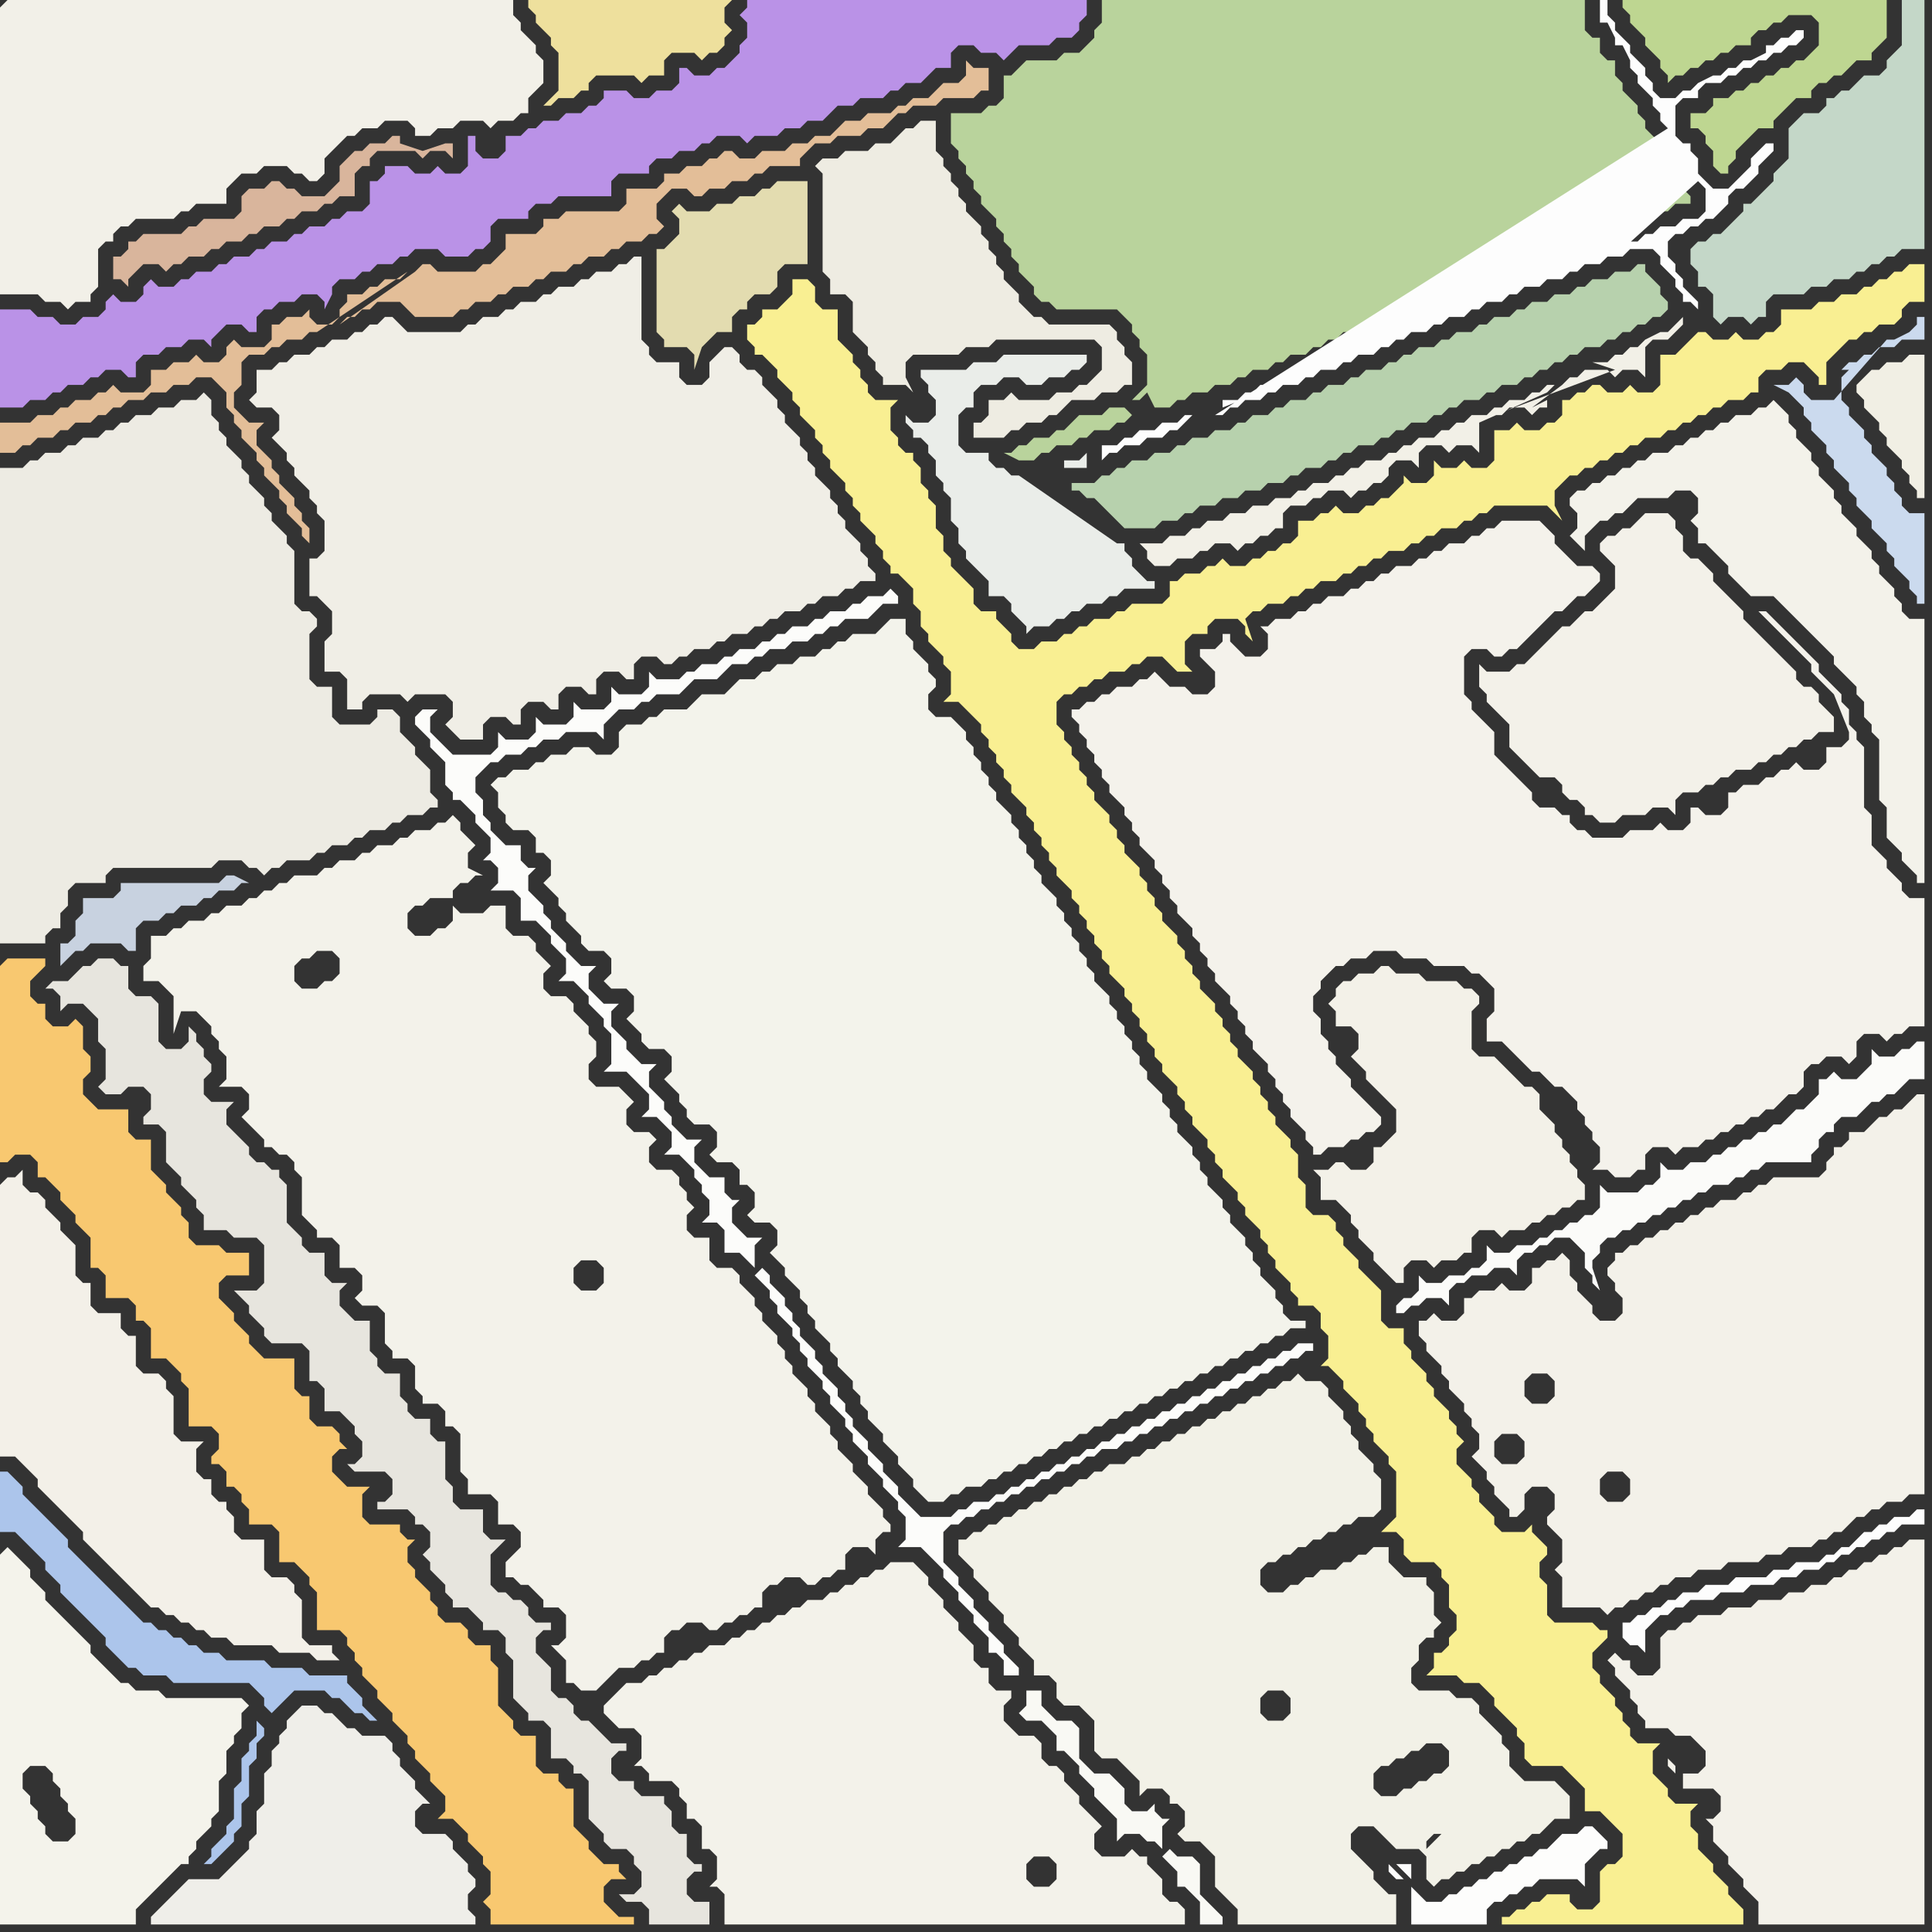 <svg width="256" height="256" xmlns="http://www.w3.org/2000/svg"><rect width="100%" height="100%" fill="#333333" stroke="none"/><script> 
var tempColor;
function hoverPath(evt){
obj = evt.target;
tempColor = obj.getAttribute("fill");
obj.setAttribute("fill","red");
//alert(tempColor);
//obj.setAttribute("stroke","red");}
function recoverPath(evt){
obj = evt.target;
obj.setAttribute("fill", tempColor);
//obj.setAttribute("stroke", tempColor);
}</script><path onmouseover="hoverPath(evt)" onmouseout="recoverPath(evt)" fill="rgb(248,200,112)" d="M  0,128l 0,26 1,0 1,-1 2,0 1,1 0,2 1,0 1,1 1,1 0,1 1,1 1,1 0,1 2,2 0,4 1,0 1,1 0,3 3,0 1,1 0,2 1,0 1,1 0,4 2,0 1,1 1,1 0,1 1,1 0,5 3,0 1,1 0,2 -1,1 0,1 1,0 1,1 0,2 1,0 1,1 0,1 1,1 0,2 3,0 1,1 0,4 2,0 1,1 1,1 0,1 1,1 0,5 3,0 1,1 0,1 1,1 0,1 1,1 0,1 1,1 1,1 0,1 1,1 1,1 0,1 1,1 1,1 0,1 1,1 0,1 1,1 1,1 0,1 1,1 1,1 0,2 -1,1 2,0 1,1 1,1 0,1 1,1 1,1 0,1 1,1 0,3 -1,1 1,1 0,2 19,0 0,-1 -2,0 -1,-1 -1,-1 0,-2 1,-1 2,0 -1,-1 0,-1 -2,0 -1,-1 -1,-1 0,-1 -1,-1 -1,-1 0,-5 -1,0 -1,-1 0,-1 -2,0 -1,-1 0,-4 -2,0 -1,-1 0,-1 -1,-1 -1,-1 0,-5 -1,-1 0,-2 -2,0 -1,-1 0,-1 -1,-1 -2,0 -1,-1 0,-1 -1,-1 0,-1 -1,-1 -1,-1 0,-1 -1,-1 0,-2 1,-1 -1,0 -1,-1 0,-1 -4,0 -1,-1 0,-3 1,-1 -3,0 -1,-1 -1,-1 0,-2 1,-1 1,0 -1,-1 0,-1 -1,-1 -2,0 -1,-1 0,-3 -1,0 -1,-1 0,-4 -4,0 -1,-1 -1,-1 0,-1 -1,-1 -1,-1 0,-1 -1,-1 -1,-1 0,-2 1,-1 3,0 0,-3 -3,0 -1,-1 -3,0 -1,-1 0,-2 -1,-1 0,-1 -1,-1 -1,-1 0,-1 -1,-1 -1,-1 0,-4 -2,0 -1,-1 0,-3 -4,0 -1,-1 -1,-1 0,-2 1,-1 0,-2 -1,-1 0,-3 -1,-1 -1,1 -2,0 -1,-1 0,-2 -1,0 -1,-1 0,-2 1,-1 1,-1 0,-1 -5,0 -1,1Z"/>
<path onmouseover="hoverPath(evt)" onmouseout="recoverPath(evt)" fill="rgb(242,240,232)" d="M  0,1l 0,38 5,0 1,1 2,0 1,1 1,-1 2,0 0,-1 1,-1 0,-5 1,-1 1,0 0,-1 1,-1 1,0 1,-1 5,0 1,-1 1,0 1,-1 4,0 0,-2 1,-1 1,-1 2,0 1,-1 3,0 1,1 1,0 1,1 1,0 1,-1 0,-2 1,-1 1,-1 1,-1 1,0 1,-1 2,0 1,-1 3,0 1,1 0,1 2,0 1,-1 2,0 1,-1 3,0 1,1 1,-1 2,0 1,-1 1,0 0,-2 1,-1 1,-1 0,-3 -1,-1 0,-1 -1,-1 -1,-1 0,-1 -1,-1 0,-2 -67,0 -1,1Z"/>
<path onmouseover="hoverPath(evt)" onmouseout="recoverPath(evt)" fill="rgb(227,220,176)" d="M  88,33l -1,0 0,11 1,1 0,1 3,0 1,1 0,2 1,-3 0,0 1,-1 1,-1 2,0 0,-2 1,-1 1,0 0,-1 1,-1 2,0 1,-1 0,-2 1,-1 3,0 0,-11 -4,0 -1,1 -1,0 -1,1 -2,0 -1,1 -2,0 -1,1 -3,0 -1,-1 -1,1 1,1 0,2 -1,1 -1,1Z"/>
<path onmouseover="hoverPath(evt)" onmouseout="recoverPath(evt)" fill="rgb(183,209,173)" d="M  144,64l -2,0 0,1 1,0 1,1 1,0 1,1 1,1 1,1 1,1 4,0 1,-1 2,0 1,-1 1,0 1,-1 2,0 1,-1 2,0 1,-1 2,0 1,-1 2,0 1,-1 1,0 1,-1 2,0 1,-1 1,0 1,-1 1,0 1,-1 2,0 1,-1 1,0 1,-1 1,0 1,-1 2,0 1,-1 1,0 1,-1 1,0 1,-1 2,0 1,-1 1,0 1,-1 2,0 1,-1 1,0 1,-1 1,0 1,-1 1,0 1,-1 1,0 1,-1 2,0 1,-1 1,0 1,-1 1,0 1,-1 1,0 1,-1 1,0 1,-1 0,-1 -1,-1 0,-1 -1,-1 -1,-1 0,-1 -1,0 -1,1 -2,0 -1,1 -2,0 -1,1 -1,0 -1,1 -2,0 -1,1 -2,0 -1,1 -1,0 -1,1 -2,0 -1,1 -1,0 -1,1 -2,0 -1,1 -1,0 -1,1 -2,0 -1,1 -1,0 -1,1 -1,0 -1,1 -2,0 -1,1 -1,0 -1,1 -2,0 -1,1 -1,0 -1,1 -2,0 -1,1 -1,0 -1,1 -2,0 -1,1 -1,0 -1,1 -2,0 -1,1 -2,0 -1,1 -1,0 -1,1 -2,0 -1,1 -2,0 -1,1 -1,0 -1,1 -1,0 -1,1Z"/>
<path onmouseover="hoverPath(evt)" onmouseout="recoverPath(evt)" fill="rgb(243,242,234)" d="M  210,65l -1,0 -1,1 0,1 1,1 0,2 -1,1 1,1 1,1 0,-2 1,-1 1,-1 1,0 1,-1 1,0 1,-1 1,-1 4,0 1,-1 2,0 1,1 0,2 -1,1 1,1 0,2 1,0 1,1 1,1 1,1 0,1 1,1 1,1 1,1 3,0 1,1 1,1 1,1 1,1 1,1 1,1 1,1 1,1 0,1 1,1 1,1 1,1 0,1 1,1 0,2 1,1 0,1 1,1 0,8 1,1 0,4 1,1 1,1 0,1 1,1 1,1 0,1 1,0 0,-35 -2,0 -1,-1 0,-1 -1,-1 0,-1 -1,-1 -1,-1 0,-1 -1,-1 0,-1 -1,-1 -1,-1 0,-1 -1,-1 -1,-1 0,-1 -1,-1 0,-1 -1,-1 -1,-1 0,-1 -1,-1 0,-1 -1,-1 -1,-1 0,-1 -1,-1 0,-1 -1,-1 -1,-1 -1,1 -1,0 -1,1 -2,0 -1,1 -1,0 -1,1 -1,0 -1,1 -1,0 -1,1 -1,0 -1,1 -2,0 -1,1 -1,0 -1,1 -1,0 -1,1 -1,0 -1,1 -1,0 -1,1Z"/>
<path onmouseover="hoverPath(evt)" onmouseout="recoverPath(evt)" fill="rgb(190,214,145)" d="M  216,0l -1,0 0,1 1,1 0,1 1,1 1,1 0,1 2,2 0,1 1,1 0,1 1,-1 1,0 1,-1 1,0 1,-1 1,0 1,-1 1,0 1,-1 2,0 0,-1 1,-1 1,0 1,-1 1,0 1,-1 3,0 1,1 0,3 -1,1 -1,1 -1,0 -1,1 -1,0 -1,1 -1,0 -1,1 -1,0 -1,1 -1,0 -1,1 -2,0 0,1 -1,1 -2,0 0,2 1,0 1,1 0,1 1,1 0,2 1,1 1,0 0,-1 1,-1 0,-1 1,-1 1,-1 1,-1 2,0 0,-1 1,-1 1,-1 1,-1 2,0 0,-1 1,-1 1,0 1,-1 1,0 1,-1 1,-1 2,0 0,-1 1,-1 1,-1 0,-5Z"/>
<path onmouseover="hoverPath(evt)" onmouseout="recoverPath(evt)" fill="rgb(243,241,233)" d="M  222,216l -1,0 -1,1 0,4 -1,1 -2,0 -1,-1 0,-1 -1,0 -1,-1 -1,1 0,0 1,1 0,1 1,1 1,1 0,1 1,1 0,1 1,1 0,1 3,0 1,1 2,0 1,1 1,1 0,2 -1,1 -2,0 0,2 4,0 1,1 0,2 -1,1 -1,0 1,1 0,2 1,1 1,1 0,1 1,1 1,1 0,1 1,1 1,1 0,3 22,0 0,-51 -2,0 -1,1 -1,0 -1,1 -1,0 -1,1 -1,0 -1,1 -1,0 -1,1 -1,0 -1,1 -2,0 -1,1 -2,0 -1,1 -3,0 -1,1 -3,0 -1,1 -3,0 -1,1 -1,0 -1,1 0,18 -1,-1 0,1 1,1Z"/>
<path onmouseover="hoverPath(evt)" onmouseout="recoverPath(evt)" fill="rgb(196,215,200)" d="M  225,32l 0,0 -1,1 0,2 1,1 0,2 1,0 1,1 0,3 1,1 1,-1 2,0 1,1 1,-1 1,0 0,-2 1,-1 4,0 1,-1 2,0 1,-1 2,0 1,-1 1,0 1,-1 1,0 1,-1 1,0 1,-1 3,0 0,-33 -3,0 0,6 -1,1 -1,1 0,1 -1,1 -2,0 -1,1 -1,1 -1,0 -1,1 -1,0 0,1 -1,1 -2,0 -1,1 -1,1 0,4 -1,1 -1,1 0,1 -1,1 -1,1 -1,1 -1,0 0,1 -1,1 -1,1 -1,1 -1,0 -1,1Z"/>
<path onmouseover="hoverPath(evt)" onmouseout="recoverPath(evt)" fill="rgb(243,243,235)" d="M  66,106l 0,1 1,1 0,1 1,1 2,0 1,1 0,2 1,0 1,1 0,2 -1,1 1,1 0,0 1,1 0,1 1,1 0,1 1,1 1,1 0,1 1,1 2,0 1,1 0,2 -1,1 1,1 2,0 1,1 0,2 -1,1 1,1 0,0 1,1 0,1 1,1 2,0 1,1 0,2 -1,1 1,1 0,0 1,1 0,1 1,1 0,1 1,1 2,0 1,1 0,2 -1,1 1,1 2,0 1,1 0,2 1,0 1,1 0,2 -1,1 1,1 2,0 1,1 0,2 -1,1 1,1 0,0 1,1 0,1 1,1 1,1 0,1 1,1 0,1 1,1 0,1 1,1 1,1 0,1 1,1 0,1 1,1 1,1 0,1 1,1 0,1 1,1 0,1 1,1 1,1 0,1 1,1 1,1 0,1 1,1 1,1 0,1 1,1 1,1 2,0 1,-1 1,0 1,-1 2,0 1,-1 1,0 1,-1 1,0 1,-1 1,0 1,-1 1,0 1,-1 1,0 1,-1 1,0 1,-1 1,0 1,-1 1,0 1,-1 1,0 1,-1 1,0 1,-1 1,0 1,-1 1,0 1,-1 1,0 1,-1 1,0 1,-1 1,0 1,-1 1,0 1,-1 1,0 1,-1 1,0 1,-1 1,0 1,-1 1,0 1,-1 2,0 0,-1 -2,0 -1,-1 0,-1 -1,-1 0,-1 -1,-1 -1,-1 0,-1 -1,-1 0,-1 -1,-1 0,-1 -1,-1 -1,-1 0,-1 -1,-1 0,-1 -1,-1 -1,-1 0,-1 -1,-1 0,-1 -1,-1 0,-1 -1,-1 -1,-1 0,-1 -1,-1 0,-1 -1,-1 0,-1 -1,-1 -1,-1 0,-1 -1,-1 0,-1 -1,-1 0,-1 -1,-1 0,-1 -1,-1 0,-1 -1,-1 0,-1 -1,-1 -1,-1 0,-1 -1,-1 0,-1 -1,-1 0,-1 -1,-1 0,-1 -1,-1 0,-1 -1,-1 0,-1 -1,-1 -1,-1 0,-1 -1,-1 0,-1 -1,-1 0,-1 -1,-1 0,-1 -1,-1 0,-1 -1,-1 -1,-1 0,-1 -1,-1 0,-1 -1,-1 0,-1 -1,-1 0,-1 -1,-1 0,-1 -1,-1 -1,-1 -2,0 -1,-1 0,-2 1,-1 0,-1 -1,-1 0,-1 -1,-1 -1,-1 0,-1 -1,-1 0,-2 -2,0 -1,1 0,0 -1,1 -3,0 -1,1 -1,0 -1,1 -1,0 -1,1 -2,0 -1,1 -2,0 -1,1 -1,0 -1,1 -2,0 -1,1 -1,1 -3,0 -1,1 -1,1 -3,0 -1,1 -1,0 -1,1 -2,0 -1,1 0,2 -1,1 -2,0 -1,-1 -2,0 -1,1 -2,0 -1,1 -1,0 -1,1 -2,0 -1,1 -1,0 -1,1 1,1Z"/>
<path onmouseover="hoverPath(evt)" onmouseout="recoverPath(evt)" fill="rgb(243,242,234)" d="M  81,225l -1,1 0,1 1,1 1,1 2,0 1,1 0,3 -1,1 1,0 1,1 0,1 3,0 1,1 0,1 1,1 0,2 1,0 1,1 0,3 1,0 1,1 0,3 -1,1 1,0 1,1 0,4 61,0 0,-2 -1,-1 -1,0 -1,-1 0,-2 -1,-1 -1,-1 0,-1 -1,0 -1,-1 -1,1 -3,0 -1,-1 0,-2 1,-1 -1,-1 -1,-1 -1,-1 0,-1 -1,-1 -1,-1 0,-1 -1,-1 -1,0 -1,-1 0,-2 -1,-1 -2,0 -1,-1 -1,-1 0,-2 1,-1 0,-1 -2,0 -1,-1 0,-2 -1,0 -1,-1 0,-2 -1,-1 -1,-1 0,-1 -1,-1 -1,-1 0,-1 -1,-1 -1,-1 0,-1 -1,-1 -1,-1 -3,0 -1,1 -1,0 -1,1 -1,0 -1,1 -1,0 -1,1 -1,0 -1,1 -2,0 -1,1 -1,0 -1,1 -1,0 -1,1 -1,0 -1,1 -1,0 -1,1 -1,0 -1,1 -2,0 -1,1 -1,0 -1,1 -1,0 -1,1 -1,0 -1,1 -1,0 -1,1 -2,0 -1,1 -1,1 -2,1 0,0 2,-1 59,22 0,2 -1,1 -2,0 -1,-1 0,-2 1,-1 2,0 1,1 -59,-22Z"/>
<path onmouseover="hoverPath(evt)" onmouseout="recoverPath(evt)" fill="rgb(231,229,222)" d="M  11,133l 0,0 1,1 1,1 0,3 1,1 0,4 -1,1 1,1 2,0 1,-1 2,0 1,1 0,2 -1,1 0,1 2,0 1,1 0,4 1,1 1,1 0,1 1,1 1,1 0,1 1,1 0,2 3,0 1,1 3,0 1,1 0,5 -1,1 -3,0 1,1 0,0 1,1 0,1 1,1 1,1 0,1 1,1 4,0 1,1 0,4 1,0 1,1 0,3 2,0 1,1 1,1 0,1 1,1 0,2 -1,1 -1,0 1,1 4,0 1,1 0,2 -1,1 -1,0 0,1 4,0 1,1 0,1 1,0 1,1 0,2 -1,1 1,1 0,1 1,1 1,1 0,1 1,1 0,1 2,0 1,1 1,1 0,1 2,0 1,1 0,2 1,1 0,5 1,1 1,1 0,1 2,0 1,1 0,4 2,0 1,1 0,1 1,0 1,1 0,5 1,1 1,1 0,1 1,1 2,0 1,1 0,1 1,1 0,2 -1,1 -2,0 1,1 2,0 1,1 0,2 8,0 0,-3 -2,0 -1,-1 0,-2 1,-1 1,0 0,-1 -1,0 -1,-1 0,-3 -1,0 -1,-1 0,-2 -1,-1 0,-1 -3,0 -1,-1 0,-1 -2,0 -1,-1 0,-2 1,-1 1,0 0,-1 -2,0 -1,-1 -1,-1 -1,-1 -1,0 -1,-1 0,-1 -1,-1 -1,0 -1,-1 0,-3 -1,-1 -1,-1 0,-2 1,-1 1,0 0,-1 -2,0 -1,-1 0,-1 -1,-1 -1,0 -1,-1 -1,0 -1,-1 0,-4 1,-1 1,-1 -2,0 -1,-1 0,-3 -3,0 -1,-1 0,-2 -1,-1 0,-5 -1,0 -1,-1 0,-2 -2,0 -1,-1 0,-1 -1,-1 0,-3 -2,0 -1,-1 0,-1 -1,-1 0,-4 -2,0 -1,-1 -1,-1 0,-2 1,-1 -2,0 -1,-1 0,-3 -2,0 -1,-1 0,-1 -1,-1 -1,-1 0,-5 -1,-1 0,-1 -1,0 -1,-1 -1,0 -1,-1 0,-1 -1,-1 -1,-1 -1,-1 0,-2 1,-1 -3,0 -1,-1 0,-2 1,-1 0,-1 -1,-1 0,-1 -1,-1 0,-1 -1,-1 0,2 -1,1 -2,0 -1,-1 0,-5 -1,-1 -2,0 -1,-1 0,-3 -1,0 -1,-1 -2,0 -1,1 -1,0 -1,1 -1,1 -2,0 -1,1 1,0 1,1 0,2 1,-1Z"/>
<path onmouseover="hoverPath(evt)" onmouseout="recoverPath(evt)" fill="rgb(240,238,230)" d="M  34,51l 0,1 -1,1 1,1 2,0 1,1 0,2 -1,1 1,1 0,0 1,1 0,1 1,1 0,1 2,2 0,1 1,1 0,1 1,1 0,4 -1,1 -1,0 0,5 1,0 2,2 0,3 -1,1 0,4 2,0 1,1 0,4 2,0 0,-1 1,-1 4,0 1,1 1,-1 4,0 1,1 0,2 -1,1 1,1 1,1 3,0 0,-2 1,-1 2,0 1,1 1,0 0,-2 1,-1 2,0 1,1 1,0 0,-2 1,-1 2,0 1,1 1,0 0,-2 1,-1 2,0 1,1 1,0 0,-2 1,-1 2,0 1,1 1,0 1,-1 1,0 1,-1 2,0 1,-1 1,0 1,-1 2,0 1,-1 1,0 1,-1 1,0 1,-1 2,0 1,-1 1,0 1,-1 2,0 1,-1 1,0 1,-1 2,0 0,-1 -1,-1 0,-1 -1,-1 0,-1 -1,-1 -1,-1 0,-1 -1,-1 0,-1 -1,-1 0,-1 -1,-1 -1,-1 0,-1 -1,-1 0,-1 -1,-1 0,-1 -1,-1 -1,-1 0,-1 -1,-1 0,-1 -1,-1 -1,-1 0,-1 -1,-1 -1,0 -1,-1 0,-1 -1,-1 -1,0 -1,1 -1,1 0,2 -1,1 -2,0 -1,-1 0,-2 -3,0 -1,-1 0,-1 -1,-1 0,-11 -1,0 -1,1 -1,0 -1,1 -2,0 -1,1 -1,0 -1,1 -2,0 -1,1 -1,0 -1,1 -2,0 -1,1 -1,0 -1,1 -2,0 -1,1 -1,0 -1,1 -7,0 -1,-1 -1,-1 -1,0 -1,1 -1,0 -1,1 -1,0 -1,1 -2,0 -1,1 -1,0 -1,1 -2,0 -1,1 -1,0 -1,1 -2,0Z"/>
<path onmouseover="hoverPath(evt)" onmouseout="recoverPath(evt)" fill="rgb(239,238,233)" d="M  39,227l -1,1 0,1 -1,1 0,1 -1,1 0,2 -1,1 0,4 -1,1 0,3 -1,1 0,1 -1,1 -1,1 -1,1 -1,1 -4,0 -1,1 -1,1 -1,1 -1,1 -1,1 0,1 43,0 0,-1 -1,-1 0,-2 1,-1 0,-1 -1,-1 0,-1 -1,-1 -1,-1 0,-1 -1,-1 -3,0 -1,-1 0,-2 1,-1 1,0 -1,-1 0,0 -1,-1 0,-1 -1,-1 -1,-1 0,-1 -1,-1 0,-1 -1,-1 -3,0 -1,-1 -1,0 -1,-1 -1,-1 -1,0 -1,-1 -2,0 -1,1Z"/>
<path onmouseover="hoverPath(evt)" onmouseout="recoverPath(evt)" fill="rgb(249,239,146)" d="M  100,43l -1,0 0,2 1,1 0,1 1,0 1,1 1,1 0,1 1,1 1,1 0,1 1,1 0,1 1,1 1,1 0,1 1,1 0,1 1,1 0,1 1,1 1,1 0,1 1,1 0,1 1,1 0,1 1,1 1,1 0,1 1,1 0,1 1,1 0,1 1,0 1,1 1,1 0,2 1,1 0,2 1,1 0,1 1,1 1,1 0,1 1,1 0,3 -1,1 2,0 1,1 1,1 1,1 0,1 1,1 0,1 1,1 0,1 1,1 0,1 1,1 0,1 1,1 1,1 0,1 1,1 0,1 1,1 0,1 1,1 0,1 1,1 0,1 1,1 1,1 0,1 1,1 0,1 1,1 0,1 1,1 0,1 1,1 0,1 1,1 0,1 1,1 1,1 0,1 1,1 0,1 1,1 0,1 1,1 0,1 1,1 0,1 1,1 0,1 1,1 1,1 0,1 1,1 0,1 1,1 0,1 1,1 1,1 0,1 1,1 0,1 1,1 0,1 1,1 1,1 0,1 1,1 0,1 1,1 1,1 0,1 1,1 0,1 1,1 0,1 1,1 1,1 0,1 1,1 0,1 2,0 1,1 0,2 1,1 0,3 -1,1 1,0 1,1 0,0 1,1 0,1 1,1 1,1 0,1 1,1 0,1 1,1 0,1 1,1 1,1 0,1 1,1 0,6 -1,1 -1,1 2,0 1,1 0,2 1,1 3,0 1,1 0,1 1,1 0,3 1,1 0,2 -1,1 0,1 -1,1 -1,0 0,2 -1,1 4,0 1,1 2,0 1,1 1,1 0,1 1,1 1,1 1,1 0,1 1,1 0,2 1,1 4,0 1,1 1,1 1,1 0,3 2,0 1,1 1,1 1,1 0,3 -1,1 -1,0 -1,1 0,4 -1,1 -2,0 -1,-1 0,-1 -3,0 -1,1 -1,0 -1,1 -1,0 -1,1 -1,0 0,1 32,0 0,-2 -1,-1 0,0 -1,-1 0,-1 -1,-1 -1,-1 0,-1 -1,-1 -1,-1 0,-2 -1,-1 0,-2 1,-1 -3,0 -1,-1 0,-1 -1,-1 -1,-1 0,-3 1,-1 -3,0 -1,-1 0,-1 -1,-1 0,-1 -1,-1 0,-1 -1,-1 -1,-1 0,-1 -1,-1 0,-2 1,-1 1,-1 0,-1 -1,0 -1,-1 -5,0 -1,-1 0,-4 -1,-1 0,-2 1,-1 0,-1 -1,-1 0,0 -1,-1 0,-1 -1,1 -3,0 -1,-1 0,-1 -1,-1 -1,-1 0,-1 -1,-1 0,-1 -1,-1 -1,-1 0,-2 1,-1 -1,-1 0,-1 -1,-1 0,-1 -1,-1 -1,-1 0,-1 -1,-1 0,-1 -1,-1 -1,-1 0,-1 -1,-1 0,-2 -2,0 -1,-1 0,-4 -1,-1 -1,-1 -1,-1 0,-1 -1,-1 -1,-1 0,-1 -1,-1 0,-1 -1,-1 -2,0 -1,-1 0,-3 -1,-1 0,-3 -1,-1 0,-1 -1,-1 -1,-1 0,-1 -1,-1 0,-1 -1,-1 0,-1 -1,-1 0,-1 -1,-1 -1,-1 0,-1 -1,-1 0,-1 -1,-1 0,-1 -1,-1 0,-1 -1,-1 -1,-1 0,-1 -1,-1 0,-1 -1,-1 0,-1 -1,-1 0,-1 -1,-1 -1,-1 0,-1 -1,-1 0,-1 -1,-1 0,-1 -1,-1 0,-1 -1,-1 -1,-1 0,-1 -1,-1 0,-1 -1,-1 0,-1 -1,-1 -1,-1 0,-1 -1,-1 0,-1 -1,-1 0,-1 -1,-1 0,-1 -1,-1 0,-1 -1,-1 0,-3 1,-1 1,0 1,-1 1,0 1,-1 1,0 1,-1 2,0 1,-1 1,0 1,-1 2,0 1,1 1,1 2,0 1,1 -2,-2 0,-3 1,-1 2,0 0,-1 1,-1 3,0 1,1 0,1 1,1 -1,-3 1,-1 1,0 1,-1 2,0 1,-1 1,0 1,-1 1,0 1,-1 2,0 1,-1 1,0 1,-1 1,0 1,-1 1,0 1,-1 2,0 1,-1 1,0 1,-1 1,0 1,-1 2,0 1,-1 1,0 1,-1 1,0 1,-1 7,0 1,1 1,1 -1,-2 0,-2 1,-1 1,-1 1,0 1,-1 1,0 1,-1 1,0 1,-1 1,0 1,-1 1,0 1,-1 2,0 1,-1 1,0 1,-1 1,0 1,-1 1,0 1,-1 1,0 1,-1 2,0 1,-1 1,0 0,-2 1,-1 2,0 1,-1 2,0 1,1 1,1 0,1 1,0 0,-3 1,-1 1,-1 1,-1 1,0 1,-1 1,0 1,-1 2,0 1,-1 0,-1 1,-1 2,0 0,-5 -2,0 -1,1 -1,0 -1,1 -1,0 -1,1 -1,0 -1,1 -2,0 -1,1 -2,0 -1,1 -4,0 0,2 -1,1 -1,0 -1,1 -2,0 -1,-1 -1,1 -2,0 -1,-1 -1,0 -1,1 -1,1 -1,1 -2,0 0,4 -1,1 -2,0 -1,-1 -1,1 -2,0 -1,-1 -1,0 -1,1 -1,0 -1,1 -1,0 0,2 -1,1 -1,0 -1,1 -2,0 -1,-1 -1,1 -2,0 0,4 -1,1 -2,0 -1,-1 -1,1 -2,0 -1,-1 0,2 -1,1 -2,0 -1,-1 0,1 -1,1 0,0 -1,1 -1,0 -1,1 -1,0 -1,1 -2,0 -1,-1 -1,1 -1,0 -1,1 -2,0 0,2 -1,1 -1,0 -1,1 -1,0 -1,1 -1,0 -1,1 -2,0 -1,-1 -1,1 -1,0 -1,1 -2,0 -1,1 -1,0 0,2 -1,1 -4,0 -1,1 -1,0 -1,1 -2,0 -1,1 -1,0 -1,1 -1,0 -1,1 -2,0 -1,1 -2,0 -1,-1 0,-1 -1,-1 -1,-1 0,-1 -2,0 -1,-1 0,-2 -1,-1 -1,-1 -1,-1 0,-1 -1,-1 0,-2 -1,-1 0,-3 -1,-1 0,-1 -1,-1 0,-2 -1,-1 0,-1 -1,0 -1,-1 0,-1 -1,-1 0,-3 1,-1 -3,0 -1,-1 0,-1 -1,-1 0,-1 -1,-1 0,-1 -1,-1 -1,-1 0,-4 -2,0 -1,-1 0,-2 -1,-1 -2,0 0,2 -1,1 -1,1 -2,0 0,1 -1,1Z"/>
<path onmouseover="hoverPath(evt)" onmouseout="recoverPath(evt)" fill="rgb(243,241,233)" d="M  198,89l -1,0 -1,-1 0,3 1,1 0,1 1,1 1,1 1,1 0,3 1,1 1,1 1,1 1,1 2,0 1,1 0,1 1,1 1,0 1,1 0,1 1,0 1,1 2,0 1,-1 3,0 1,-1 2,0 1,1 0,-2 1,-1 2,0 1,-1 1,0 1,-1 1,0 1,-1 2,0 1,-1 1,0 1,-1 1,0 1,-1 1,0 1,-1 1,0 1,-1 2,0 0,-2 -1,-1 0,0 -1,-1 0,-1 -1,-1 -1,0 -1,-1 0,-1 -1,-1 -1,-1 -1,-1 -1,-1 -1,-1 -1,-1 -1,-1 0,-1 -1,-1 -1,-1 -1,-1 -1,-1 0,-1 -1,-1 -1,-1 -1,0 -1,-1 0,-2 -1,-1 0,-1 -1,-1 -3,0 -1,1 -1,1 -1,0 -1,1 -1,0 -1,1 0,1 1,1 0,0 1,1 0,3 -1,1 -1,1 -1,1 -1,0 -1,1 -1,1 -1,0 -1,1 -1,1 -1,1 -1,1 -1,1 -1,0 -1,1Z"/>
<path onmouseover="hoverPath(evt)" onmouseout="recoverPath(evt)" fill="rgb(243,241,233)" d="M  207,204l 0,3 -1,1 1,1 0,4 5,0 1,1 1,-1 1,0 1,-1 1,0 1,-1 1,0 1,-1 1,0 1,-1 2,0 1,-1 3,0 1,-1 4,0 1,-1 2,0 1,-1 3,0 1,-1 1,0 1,-1 1,0 1,-1 1,-1 1,0 1,-1 1,0 1,-1 2,0 1,-1 2,0 0,-53 -1,0 -1,1 0,0 -1,1 -1,0 -1,1 -1,0 -1,1 -1,1 -2,0 0,1 -1,1 -1,0 0,1 -1,1 0,1 -1,1 -6,0 -1,1 -1,0 -1,1 -1,0 -1,1 -2,0 -1,1 -1,0 -1,1 -1,0 -1,1 -1,0 -1,1 -1,0 -1,1 -1,0 -1,1 -1,0 -1,1 -1,0 0,1 -1,1 0,1 1,1 0,1 1,1 0,2 -1,1 -2,0 -1,-1 0,-1 -1,-1 -1,-1 0,-1 -1,-1 0,-2 -1,-1 -1,1 -1,0 -1,1 -1,0 0,2 -1,1 -2,0 -1,-1 -1,1 -2,0 -1,1 -1,0 0,2 -1,1 -2,0 -1,-1 -1,1 -1,0 0,2 1,1 0,1 1,1 1,1 0,1 1,1 0,1 1,1 1,1 0,1 1,1 0,1 1,1 0,2 -1,1 1,1 1,1 0,1 1,1 0,1 1,1 1,1 0,1 1,0 1,-1 0,-2 1,-1 2,0 1,1 0,2 -1,1 0,1 1,1 1,1 6,-5 -1,-1 0,-2 1,-1 2,0 1,1 0,2 -1,1 -2,0 -6,5 -8,-10 -1,-1 0,-2 1,-1 2,0 1,1 0,2 -1,1 -2,0 8,10 -4,-18 -1,-1 0,-2 1,-1 2,0 1,1 0,2 -1,1 -2,0 4,18Z"/>
<path onmouseover="hoverPath(evt)" onmouseout="recoverPath(evt)" fill="rgb(203,218,238)" d="M  237,51l -2,0 2,1 0,0 1,1 1,1 0,1 1,1 0,1 1,1 1,1 0,1 1,1 0,1 1,1 1,1 0,1 1,1 0,1 1,1 1,1 0,1 1,1 1,1 0,1 1,1 0,1 1,1 1,1 0,1 1,1 0,1 1,0 0,-12 -2,0 -1,-1 0,-1 -1,-1 0,-1 -1,-1 0,-1 -1,-1 -1,-1 0,-1 -1,-1 0,-1 -1,-1 -1,-1 0,-1 -1,-1 0,-3 1,-1 -1,0 1,-1 1,0 1,-1 1,0 1,-1 2,0 1,-1 3,0 0,-3 -1,0 0,1 -1,1 -2,1 -1,0 -7,8 -3,0 -1,-1 0,-1 -1,-1 -1,1Z"/>
<path onmouseover="hoverPath(evt)" onmouseout="recoverPath(evt)" fill="rgb(172,197,235)" d="M  34,228l 0,2 -1,1 0,1 -1,1 0,3 -1,1 0,4 -1,1 0,1 -1,1 -1,1 0,1 -1,1 1,0 1,-1 1,-1 1,-1 0,-1 1,-1 0,-3 1,-1 0,-4 1,-1 0,-2 1,-1 0,-1 -1,-1 2,-1 1,-1 1,-1 1,-1 4,0 1,1 1,0 1,1 1,1 1,0 1,1 1,0 -1,-1 0,0 -1,-1 0,-1 -1,-1 -1,-1 0,-1 -5,0 -1,-1 -4,0 -1,-1 -5,0 -1,-1 -2,0 -1,-1 -1,0 -1,-1 -1,0 -1,-1 -1,0 -1,-1 -1,0 -1,-1 -1,-1 -6,-6 -1,-1 -1,-1 0,-1 -1,-1 -1,-1 -1,-1 -1,-1 -1,-1 -1,-1 0,-1 -1,-1 -1,-1 -1,0 0,8 2,0 1,1 1,1 1,1 1,1 0,1 1,1 1,1 0,1 1,1 1,1 1,1 1,1 1,1 1,1 0,1 1,1 1,1 1,1 1,0 1,1 3,0 1,1 10,0 1,1 1,1 0,1 1,1 -2,1Z"/>
<path onmouseover="hoverPath(evt)" onmouseout="recoverPath(evt)" fill="rgb(249,249,244)" d="M  148,244l 0,0 1,-1 2,0 1,1 1,0 1,1 0,-3 1,-1 -1,0 -1,-1 0,-1 -1,1 -2,0 -1,-1 0,-2 -1,-1 -1,-1 -2,0 -1,-1 -1,-1 0,-4 -1,-1 -2,0 -1,-1 -1,-1 0,-2 -2,0 0,2 -1,1 1,1 2,0 1,1 1,1 0,2 1,0 1,1 1,1 0,1 1,1 1,1 0,1 1,1 1,1 1,1 0,3 7,1 -1,1 0,0 1,1 1,1 0,2 1,0 1,1 1,1 0,3 3,0 0,-1 -1,-1 -2,-2 0,-4 -1,-1 -2,0 -1,-1 -7,-1Z"/>
<path onmouseover="hoverPath(evt)" onmouseout="recoverPath(evt)" fill="rgb(242,240,231)" d="M  205,52l 1,-1 -1,0 -1,1 -1,0 -1,1 -2,0 -1,1 -1,0 -1,1 -2,0 -1,1 -1,0 -1,1 -1,0 -1,1 -2,0 -1,1 -1,0 -1,1 -1,0 -1,1 -2,0 -1,1 -1,0 -1,1 -1,0 -1,1 -2,0 -1,1 -1,0 -1,1 -2,0 -1,1 -2,0 -1,1 -2,0 -1,1 -2,0 -1,1 -1,0 -1,1 -2,0 -1,1 -3,0 1,1 0,1 1,1 2,0 1,-1 2,0 1,-1 1,0 1,-1 2,0 1,1 1,-1 1,0 1,-1 1,0 1,-1 1,0 0,-2 1,-1 2,0 1,-1 1,0 1,-1 2,0 1,1 1,-1 1,0 1,-1 1,0 1,-1 0,-1 1,-1 2,0 1,1 0,-2 1,-1 2,0 1,1 1,-1 2,0 1,1 0,-4 9,-4 -7,3 1,0 1,-1 2,0 1,1 1,-1 1,0 0,-1 -2,1 4,-3 1,-1 1,0 1,-1 3,0 1,1 1,-1 2,0 1,1 0,-4 1,-1 2,0 1,-1 1,-1 0,-1 -1,1 -1,1 -1,0 -2,1 -1,1 -1,0 -1,1 -1,0 -1,1 -2,0 3,1 0,0 -16,6 7,-3Z"/>
<path onmouseover="hoverPath(evt)" onmouseout="recoverPath(evt)" fill="rgb(243,240,232)" d="M  0,157l 0,36 2,0 1,1 1,1 1,1 0,1 1,1 1,1 2,2 1,1 1,1 0,1 1,1 1,1 1,1 1,1 1,1 1,1 1,1 2,2 1,0 1,1 1,0 1,1 1,0 1,1 1,0 1,1 2,0 1,1 5,0 1,1 4,0 1,1 3,0 -1,-1 0,-1 -3,0 -1,-1 0,-5 -1,-1 0,-1 -1,-1 -2,0 -1,-1 0,-4 -3,0 -1,-1 0,-2 -1,-1 0,-1 -1,0 -1,-1 0,-2 -1,0 -1,-1 0,-3 1,-1 -3,0 -1,-1 0,-5 -1,-1 0,-1 -1,-1 -2,0 -1,-1 0,-4 -1,0 -1,-1 0,-2 -3,0 -1,-1 0,-3 -1,0 -1,-1 0,-4 -1,-1 -1,-1 0,-1 -1,-1 -1,-1 0,-1 -1,-1 -1,0 -1,-1 0,-2 -1,1 -1,0 -1,1Z"/>
<path onmouseover="hoverPath(evt)" onmouseout="recoverPath(evt)" fill="rgb(238,224,157)" d="M  94,7l 1,0 1,-1 0,-1 1,-1 -1,-1 0,-2 1,-1 -27,0 0,1 1,1 0,1 1,1 1,1 0,1 1,1 0,5 -1,1 -1,1 1,0 1,-1 2,0 1,-1 1,0 0,-1 1,-1 5,0 1,1 1,-1 2,0 0,-2 1,-1 3,0 1,1 1,-1Z"/>
<path onmouseover="hoverPath(evt)" onmouseout="recoverPath(evt)" fill="rgb(242,241,231)" d="M  128,204l -1,0 0,2 1,1 0,0 1,1 0,1 1,1 1,1 0,1 1,1 1,1 0,1 1,1 1,1 0,1 1,1 1,1 0,2 2,0 1,1 0,2 1,1 2,0 1,1 1,1 0,4 1,1 2,0 1,1 1,1 1,1 0,2 1,-1 2,0 1,1 0,1 1,0 1,1 0,2 -1,1 1,1 2,0 1,1 1,1 0,4 1,1 1,1 1,1 0,2 21,0 0,-4 -1,0 -1,-1 -1,-1 0,-1 -1,-1 -1,-1 -1,-1 0,-2 1,-1 2,0 1,1 1,1 1,1 3,0 1,1 0,3 1,1 1,-1 1,0 1,-1 1,0 1,-1 1,0 1,-1 1,0 1,-1 1,0 1,-1 1,0 1,-1 1,0 1,-1 1,-1 2,0 0,-3 -1,-1 0,0 -1,-1 -4,0 -1,-1 -1,-1 0,-2 -1,-1 0,-1 -1,-1 -1,-1 -1,-1 0,-1 -1,-1 -2,0 -1,-1 -4,0 -1,-1 0,-2 1,-1 0,-2 1,-1 1,0 0,-1 1,-1 -1,-1 0,-3 -1,-1 0,-1 -3,0 -1,-1 -1,-1 0,-2 -2,0 -1,1 -1,0 -1,1 -1,0 -1,1 -2,0 -1,1 -1,0 -1,1 -1,0 -1,1 -2,0 -1,-1 0,-2 1,-1 1,0 1,-1 1,0 1,-1 1,0 1,-1 1,0 1,-1 1,0 1,-1 1,0 1,-1 2,0 1,-1 0,-4 -1,-1 0,-1 -1,-1 -1,-1 0,-1 -1,-1 0,-1 -1,-1 0,-1 -1,-1 -1,-1 0,-1 -1,-1 -2,0 -1,-1 -1,1 -1,0 -1,1 -1,0 -1,1 -1,0 -1,1 -1,0 -1,1 -1,0 -1,1 -1,0 -1,1 -1,0 -1,1 -1,0 -1,1 -1,0 -1,1 -1,0 -1,1 -1,0 -1,1 -2,0 -1,1 -1,0 -1,1 -1,0 -1,1 -1,0 -1,1 -1,0 -1,1 -1,0 -1,1 -1,0 -1,1 -1,0 -1,1 -1,0 -1,1 -1,0 -1,1 64,43 -2,0 0,2 3,-3 0,-1 -1,2 -64,-43 61,41 0,-1 1,-1 1,0 -2,2 -61,-41 55,34 -1,-1 0,-2 1,-1 1,0 1,-1 1,0 1,-1 1,0 1,-1 2,0 1,1 0,2 -1,1 -1,0 -1,1 -1,0 -1,1 -1,0 -1,1 -2,0 -55,-34 40,24 -1,-1 0,-2 1,-1 2,0 1,1 0,2 -1,1 -2,0 -40,-24Z"/>
<path onmouseover="hoverPath(evt)" onmouseout="recoverPath(evt)" fill="rgb(253,253,252)" d="M  184,247l 0,1 1,1 1,0 1,1 0,5 10,0 0,-2 1,-1 1,0 1,-1 1,0 1,-1 1,0 1,-1 5,0 1,1 0,-3 1,-1 1,-1 1,0 0,-1 -1,-1 0,0 -1,-1 -1,0 -1,1 -2,0 -1,1 -1,1 -1,0 -1,1 -1,0 -1,1 -1,0 -1,1 -1,0 -1,1 -1,0 -1,1 -1,0 -1,1 -1,0 -1,1 -2,0 -1,-1 -4,-4 3,2 0,-2 -2,0 2,2 -3,-2Z"/>
<path onmouseover="hoverPath(evt)" onmouseout="recoverPath(evt)" fill="rgb(251,251,249)" d="M  185,173l 0,1 1,0 1,-1 1,0 1,-1 2,0 1,1 0,-2 1,-1 1,0 1,-1 2,0 1,-1 2,0 1,1 0,-2 1,-1 1,0 1,-1 1,0 1,-1 2,0 1,1 1,1 0,2 1,1 0,1 1,1 -1,-3 0,-1 1,-1 0,-1 1,-1 1,0 1,-1 1,0 1,-1 1,0 1,-1 1,0 1,-1 1,0 1,-1 1,0 1,-1 1,0 1,-1 2,0 1,-1 1,0 1,-1 1,0 1,-1 6,0 0,-1 1,-1 0,-1 1,-1 1,0 0,-1 1,-1 2,0 1,-1 1,-1 1,0 1,-1 1,0 1,-1 1,-1 2,0 0,-5 -1,0 -1,1 -1,0 -1,1 -2,0 -1,-1 0,2 -1,1 -1,1 -2,0 -1,-1 -1,1 -1,0 0,2 -1,1 -1,1 -1,0 -1,1 -1,1 -1,0 -1,1 -1,0 -1,1 -1,0 -1,1 -1,0 -1,1 -1,0 -1,1 -2,0 -1,1 -2,0 -1,-1 0,2 -1,1 -1,0 -1,1 -4,0 -1,-1 0,3 -1,1 -1,0 -1,1 -1,0 -1,1 -1,0 -1,1 -1,0 -1,1 -2,0 -1,1 -2,0 -1,-1 0,2 -1,1 -1,0 -1,1 -2,0 -1,1 -2,0 -1,-1 0,2 -1,1 -1,0 -1,1Z"/>
<path onmouseover="hoverPath(evt)" onmouseout="recoverPath(evt)" fill="rgb(186,146,231)" d="M  0,46l 0,8 3,0 1,-1 2,0 1,-1 1,0 1,-1 2,0 1,-1 1,0 1,-1 2,0 1,1 1,0 0,-2 1,-1 2,0 1,-1 2,0 1,-1 2,0 1,1 0,-1 1,-1 0,0 1,-1 2,0 1,1 1,0 0,-2 1,-1 1,0 1,-1 2,0 1,-1 2,0 1,1 0,1 1,-2 0,-1 1,-1 2,0 1,-1 1,0 1,-1 2,0 1,-1 1,0 1,-1 3,0 1,1 3,0 1,-1 1,0 1,-1 0,-2 1,-1 4,0 0,-1 1,-1 2,0 1,-1 7,0 0,-2 1,-1 4,0 0,-1 1,-1 2,0 1,-1 2,0 1,-1 1,0 1,-1 3,0 1,1 1,-1 3,0 1,-1 2,0 1,-1 2,0 1,-1 1,-1 2,0 1,-1 3,0 1,-1 1,0 1,-1 2,0 1,-1 1,-1 2,0 0,-2 1,-1 2,0 1,1 2,0 1,1 1,-1 0,0 1,-1 4,0 1,-1 2,0 1,-1 0,-1 1,-1 0,-2 -45,0 0,1 -1,1 1,1 0,2 -1,1 0,1 -1,1 -1,1 -1,0 -1,1 -2,0 -1,-1 -1,0 0,2 -1,1 -2,0 -1,1 -2,0 -1,-1 -3,0 0,1 -1,1 -1,0 -1,1 -2,0 -1,1 -2,0 -1,1 -1,0 -1,1 -2,0 0,2 -1,1 -2,0 -1,-1 0,-2 -1,0 0,4 -1,1 -2,0 -1,-1 -1,1 -2,0 -1,-1 -3,0 0,1 -1,1 -1,0 0,3 -1,1 -2,0 -1,1 -1,0 -1,1 -2,0 -1,1 -1,0 -1,1 -2,0 -1,1 -1,0 -1,1 -2,0 -1,1 -1,0 -1,1 -2,0 -1,1 -1,0 -1,1 -2,0 -1,-1 -1,1 0,1 -1,1 -2,0 -1,-1 -1,1 0,1 -1,1 -2,0 -1,1 -2,0 -1,-1 -2,0 -1,-1 -4,0Z"/>
<path onmouseover="hoverPath(evt)" onmouseout="recoverPath(evt)" fill="rgb(244,243,235)" d="M  0,206l 0,49 18,0 0,-2 1,-1 1,-1 1,-1 1,-1 1,-1 1,-1 1,0 0,-1 1,-1 0,-1 1,-1 1,-1 0,-1 1,-1 0,-4 1,-1 0,-3 1,-1 0,-1 1,-1 0,-2 1,-1 -1,-1 -10,0 -1,-1 -3,0 -1,-1 -1,0 -4,-4 0,-1 -3,-3 -1,-1 -1,-1 -1,-1 0,-1 -1,-1 -1,-1 0,-1 -1,-1 -1,-1 -1,-1 -1,1 3,31 0,-2 1,-1 2,0 1,1 0,1 1,1 0,1 1,1 0,1 1,1 0,2 -1,1 -2,0 -1,-1 0,-1 -1,-1 0,-1 -1,-1 0,-1 -1,-1 -3,-31Z"/>
<path onmouseover="hoverPath(evt)" onmouseout="recoverPath(evt)" fill="rgb(243,242,234)" d="M  21,124l -1,0 0,3 -1,1 0,2 2,0 1,1 1,1 0,5 1,-3 2,0 1,1 1,1 0,1 1,1 0,1 1,1 0,3 -1,1 3,0 1,1 0,2 -1,1 1,1 0,0 1,1 1,1 0,1 1,0 1,1 1,0 1,1 0,1 1,1 0,5 1,1 1,1 0,1 2,0 1,1 0,3 2,0 1,1 0,2 -1,1 1,1 2,0 1,1 0,4 1,1 0,1 2,0 1,1 0,3 1,1 0,1 2,0 1,1 0,2 1,0 1,1 0,5 1,1 0,2 3,0 1,1 0,3 2,0 1,1 0,2 -1,1 -1,1 0,2 1,0 1,1 1,0 1,1 1,1 0,1 2,0 1,1 0,3 -1,1 -1,0 1,1 0,0 1,1 0,3 1,0 1,1 2,0 1,-1 0,0 1,-1 1,-1 2,0 1,-1 1,0 1,-1 1,0 0,-2 1,-1 1,0 1,-1 2,0 1,1 1,0 1,-1 1,0 1,-1 1,0 1,-1 1,0 0,-2 1,-1 1,0 1,-1 2,0 1,1 1,0 1,-1 1,0 1,-1 1,0 0,-2 1,-1 2,0 1,1 0,-2 1,-1 1,0 0,-1 -1,-1 0,-1 -1,-1 -1,-1 0,-1 -1,-1 -1,-1 0,-1 -1,-1 -1,-1 0,-1 -1,-1 0,-1 -1,-1 -1,-1 0,-1 -1,-1 0,-1 -1,-1 -1,-1 0,-1 -1,-1 0,-1 -1,-1 0,-1 -1,-1 -1,-1 0,-1 -1,-1 0,-1 -1,-1 -1,-1 0,-1 -1,-1 -2,0 -1,-1 0,-3 -2,0 -1,-1 0,-2 1,-1 -1,-1 0,-1 -1,-1 0,-1 -1,-1 -2,0 -1,-1 0,-2 1,-1 -1,-1 -2,0 -1,-1 0,-2 1,-1 -1,-1 0,0 -1,-1 -3,0 -1,-1 0,-2 1,-1 0,-2 -1,-1 0,-1 -1,-1 -1,-1 0,-1 -1,-1 -2,0 -1,-1 0,-2 1,-1 -1,-1 0,0 -1,-1 0,-1 -1,-1 -2,0 -1,-1 0,-3 -2,0 -1,1 -3,0 -1,-1 0,2 -1,1 -1,0 -1,1 -2,0 -1,-1 0,-2 1,-1 1,0 1,-1 3,0 0,-1 1,-1 1,0 1,-1 1,0 -2,-1 0,-2 1,-1 -1,-1 -1,-1 0,-1 -1,-1 -1,1 -1,0 -1,1 -2,0 -1,1 -1,0 -1,1 -2,0 -1,1 -1,0 -1,1 -2,0 -1,1 -1,0 -1,1 -3,0 -1,1 -1,0 -1,1 -1,0 -1,1 -1,0 -1,1 -2,0 -1,1 -1,0 -1,1 -2,0 -1,1 -1,0 -1,1 -1,0 69,38 -2,0 -1,1 0,0 3,-1 -69,-38 66,40 0,1 1,1 0,0 -1,-2 -66,-40 68,42 1,0 1,-1 0,0 -2,1 -68,-42 70,40 0,0 -70,-40 59,44 0,2 -1,1 -2,0 -1,-1 0,-2 1,-1 2,0 1,1 -59,-44 18,4 1,-1 1,0 1,-1 2,0 1,1 0,2 -1,1 -1,0 -1,1 -2,0 -1,-1 0,-2 -18,-4Z"/>
<path onmouseover="hoverPath(evt)" onmouseout="recoverPath(evt)" fill="rgb(217,181,156)" d="M  27,29l 0,0 -1,1 -1,0 -1,1 -5,0 -1,1 -1,0 0,1 -1,1 -1,0 0,3 1,0 1,1 0,-1 1,-1 0,0 1,-1 2,0 1,1 1,-1 1,0 1,-1 2,0 1,-1 1,0 1,-1 2,0 1,-1 1,0 1,-1 2,0 1,-1 1,0 1,-1 2,0 1,-1 1,0 1,-1 2,0 0,-3 1,-1 1,0 0,-1 1,-1 5,0 1,1 0,0 1,-1 2,0 1,1 0,-2 -1,0 -3,1 -3,-1 0,-1 -1,0 -1,1 -2,0 -1,1 -1,0 -1,1 -1,1 0,2 -2,2 -3,0 -1,-1 -1,0 -1,-1 -1,0 -1,1 -2,0 -1,1 0,2 -1,1Z"/>
<path onmouseover="hoverPath(evt)" onmouseout="recoverPath(evt)" fill="rgb(200,210,224)" d="M  27,117l -11,0 0,1 -1,1 -4,0 0,2 -1,1 0,2 -1,1 -1,0 0,3 1,-1 0,0 1,-1 1,0 1,-1 4,0 1,1 1,0 0,-3 1,-1 2,0 1,-1 1,0 1,-1 2,0 1,-1 1,0 1,-1 2,0 1,-1 1,0 -2,-1 -1,0 -1,1Z"/>
<path onmouseover="hoverPath(evt)" onmouseout="recoverPath(evt)" fill="rgb(237,235,227)" d="M  39,80l 0,-7 -1,-1 0,-1 -1,-1 -1,-1 0,-1 -1,-1 0,-1 -1,-1 -1,-1 0,-1 -1,-1 0,-1 -1,-1 -1,-1 0,-1 -1,-1 0,-1 -1,-1 0,-2 -1,-1 -1,1 -2,0 -1,1 -2,0 -1,1 -2,0 -1,1 -1,0 -1,1 -1,0 -1,1 -2,0 -1,1 -1,0 -1,1 -2,0 -1,1 -1,0 -1,1 -3,0 0,63 6,0 0,-1 1,-1 1,0 0,-2 1,-1 0,-2 1,-1 4,0 0,-1 1,-1 13,0 1,-1 3,0 1,1 1,0 1,1 1,-1 1,0 1,-1 3,0 1,-1 1,0 1,-1 2,0 1,-1 1,0 1,-1 2,0 1,-1 1,0 1,-1 2,0 1,-1 1,0 0,-1 -1,-1 0,-3 -1,-1 -1,-1 0,-1 -1,-1 -1,-1 0,-2 -1,-1 -2,0 0,1 -1,1 -4,0 -1,-1 0,-4 -2,0 -1,-1 0,-6 1,-1 0,-1 -1,-1 -1,0 -1,-1Z"/>
<path onmouseover="hoverPath(evt)" onmouseout="recoverPath(evt)" fill="rgb(227,190,152)" d="M  54,36l -1,1 -2,0 -1,1 -1,0 -1,1 -2,0 0,1 -1,1 0,1 -1,1 -2,0 -1,-1 0,-1 -1,1 -2,0 -1,1 -1,0 0,2 -1,1 -3,0 -1,-1 -1,1 0,1 -1,1 -2,0 -1,-1 -1,1 -2,0 -1,1 -2,0 0,2 -1,1 -3,0 -1,-1 -1,1 -1,0 -1,1 -2,0 -1,1 -1,0 -1,1 -2,0 -1,1 -4,0 0,4 2,0 1,-1 1,0 1,-1 2,0 1,-1 1,0 1,-1 2,0 1,-1 1,0 1,-1 1,0 1,-1 2,0 1,-1 2,0 1,-1 2,0 1,-1 2,0 1,1 1,1 0,2 1,1 0,1 1,1 0,1 1,1 1,1 0,1 1,1 0,1 1,1 1,1 0,1 1,1 0,1 1,1 1,1 0,1 1,1 0,-2 -1,-1 0,-1 -1,-1 0,-1 -1,-1 -1,-1 0,-1 -1,-1 0,-1 -1,-1 -1,-1 0,-2 1,-1 -2,0 -1,-1 -1,-1 0,-2 1,-1 0,-3 1,-1 2,0 1,-1 1,0 1,-1 2,0 1,-1 1,0 12,-8 -9,7 0,0 1,-1 1,0 1,-1 1,0 1,-1 3,0 1,1 1,1 5,0 1,-1 1,0 1,-1 2,0 1,-1 1,0 1,-1 2,0 1,-1 1,0 1,-1 2,0 1,-1 1,0 1,-1 2,0 1,-1 1,0 1,-1 2,0 1,-1 1,0 1,-1 -1,-1 0,-2 1,-1 1,-1 2,0 1,1 1,0 1,-1 2,0 1,-1 2,0 1,-1 1,0 1,-1 4,0 0,-1 1,-1 1,-1 2,0 1,-1 3,0 1,-1 2,0 1,-1 1,-1 1,0 1,-1 3,0 1,-1 4,0 1,-1 1,0 0,-3 -2,0 -1,-1 0,2 -1,1 -2,0 -1,1 -1,1 -2,0 -1,1 -1,0 -1,1 -3,0 -1,1 -2,0 -1,1 -1,1 -2,0 -1,1 -2,0 -1,1 -3,0 -1,1 -2,0 -1,-1 -1,0 -1,1 -1,0 -1,1 -2,0 -1,1 -2,0 0,1 -1,1 -4,0 0,2 -1,1 -7,0 -1,1 -2,0 0,1 -1,1 -4,0 0,2 -1,1 -1,1 -1,0 -1,1 -5,0 -1,-1 -1,0 -1,1 0,0 -10,7 9,-7Z"/>
<path onmouseover="hoverPath(evt)" onmouseout="recoverPath(evt)" fill="rgb(252,252,250)" d="M  98,166l 0,0 1,1 1,1 0,-3 1,-1 -2,0 -1,-1 -1,-1 0,-2 1,-1 -1,0 -1,-1 0,-2 -2,0 -1,-1 -1,-1 0,-2 1,-1 -2,0 -1,-1 -1,-1 0,-1 -1,-1 0,-1 -1,-1 -1,-1 0,-2 1,-1 -2,0 -1,-1 -1,-1 0,-1 -1,-1 -1,-1 0,-2 1,-1 -2,0 -1,-1 -1,-1 0,-2 1,-1 -2,0 -1,-1 -1,-1 0,-1 -1,-1 -1,-1 0,-1 -1,-1 0,-1 -1,-1 -1,-1 0,-2 1,-1 -1,0 -1,-1 0,-2 -2,0 -1,-1 -1,-1 0,-1 -1,-1 0,-2 -1,-1 0,-2 1,-1 1,-1 1,0 1,-1 2,0 1,-1 1,0 1,-1 2,0 1,-1 4,0 1,1 0,-2 1,-1 1,-1 2,0 1,-1 1,0 1,-1 3,0 1,-1 1,-1 3,0 1,-1 1,-1 2,0 1,-1 1,0 1,-1 2,0 1,-1 2,0 1,-1 1,0 1,-1 1,0 1,-1 3,0 1,-1 1,-1 2,0 0,-1 -1,-1 -1,1 -2,0 -1,1 -1,0 -1,1 -2,0 -1,1 -1,0 -1,1 -2,0 -1,1 -1,0 -1,1 -1,0 -1,1 -2,0 -1,1 -1,0 -1,1 -2,0 -1,1 -1,0 -1,1 -3,0 -1,-1 0,2 -1,1 -3,0 -1,-1 0,2 -1,1 -3,0 -1,-1 0,2 -1,1 -3,0 -1,-1 0,2 -1,1 -3,0 -1,-1 0,2 -1,1 -5,0 -1,-1 -1,-1 -1,-1 0,-2 1,-1 -2,0 -1,1 0,1 1,1 0,0 1,1 0,1 1,1 1,1 0,3 1,1 0,1 1,0 1,1 1,1 0,1 1,1 1,1 0,2 -1,1 1,0 1,1 0,2 -1,1 3,0 1,1 0,3 2,0 1,1 1,1 0,1 1,1 1,1 0,2 -1,1 2,0 1,1 1,1 0,1 1,1 1,1 0,1 1,1 0,4 -1,1 3,0 1,1 1,1 1,1 0,2 -1,1 2,0 1,1 1,1 0,2 -1,1 2,0 1,1 1,1 0,1 1,1 0,1 1,1 0,2 -1,1 2,0 1,1 0,3 2,0 3,2 -1,1 1,1 0,0 1,1 0,1 1,1 0,1 2,2 0,1 1,1 0,1 1,1 0,1 1,1 1,1 0,1 1,1 0,1 1,1 1,1 0,1 1,1 0,1 1,1 1,1 0,1 1,1 1,1 0,1 1,1 1,1 0,1 1,1 0,3 -1,1 3,0 1,1 1,1 1,1 0,1 1,1 1,1 0,1 1,1 1,1 0,1 1,1 1,1 0,2 1,0 1,1 0,2 2,0 0,-1 -1,-1 0,0 -1,-1 0,-1 -1,-1 -1,-1 0,-1 -1,-1 -1,-1 0,-1 -1,-1 -1,-1 0,-1 -1,-1 -1,-1 0,-4 1,-1 1,0 1,-1 1,0 1,-1 1,0 1,-1 1,0 1,-1 1,0 1,-1 1,0 1,-1 1,0 1,-1 1,0 1,-1 1,0 1,-1 1,0 1,-1 2,0 1,-1 1,0 1,-1 1,0 1,-1 1,0 1,-1 1,0 1,-1 1,0 1,-1 1,0 1,-1 1,0 1,-1 1,0 1,-1 1,0 1,-1 1,0 1,-1 1,0 1,-1 1,0 1,-1 1,0 0,-1 -2,0 -1,1 -1,0 -1,1 -1,0 -1,1 -1,0 -1,1 -1,0 -1,1 -1,0 -1,1 -1,0 -1,1 -1,0 -1,1 -1,0 -1,1 -1,0 -1,1 -1,0 -1,1 -1,0 -1,1 -1,0 -1,1 -1,0 -1,1 -1,0 -1,1 -1,0 -1,1 -1,0 -1,1 -1,0 -1,1 -1,0 -1,1 -1,0 -1,1 -1,0 -1,1 -2,0 -1,1 -1,0 -1,1 -4,0 -1,-1 -1,-1 -1,-1 0,-1 -1,-1 0,0 -1,-1 0,-1 -1,-1 -1,-1 0,-1 -1,-1 -1,-1 0,-1 -1,-1 0,-1 -1,-1 0,-1 -1,-1 -1,-1 0,-1 -1,-1 0,-1 -1,-1 -1,-1 0,-1 -1,-1 0,-1 -1,-1 0,-1 -1,-1 -1,-1 0,-1 -1,-1 -3,-2Z"/>
<path onmouseover="hoverPath(evt)" onmouseout="recoverPath(evt)" fill="rgb(234,237,233)" d="M  141,62l 3,0 0,-2 -1,1 -2,0 0,1 -1,3 0,0 1,-3 -1,4 0,0 1,1 0,0 -1,-1 1,-4 1,5 0,0 1,1 -1,-1 -1,-5 3,6 0,0 1,1 -1,-1 -3,-6 5,8 0,0 -5,-8 -6,1 -1,0 -1,-1 -1,0 -1,-1 0,-1 -3,0 -1,-1 0,-4 1,-1 1,0 0,-2 1,-1 2,0 1,-1 2,0 1,1 2,0 1,-1 2,0 1,-1 1,0 1,-1 0,-1 -11,0 -1,1 -3,0 -1,1 -6,0 0,1 1,1 0,1 1,1 0,2 -1,1 -2,0 -1,-1 0,1 1,1 0,1 1,0 1,1 0,1 1,1 0,2 1,1 0,1 1,1 0,3 1,1 0,2 1,1 0,1 1,1 1,1 1,1 0,2 2,0 1,1 0,1 1,1 1,1 0,1 1,-1 2,0 1,-1 1,0 1,-1 1,0 1,-1 2,0 1,-1 1,0 1,-1 4,0 0,-1 -1,0 -1,-1 -1,-1 0,-1 -1,-1 0,-1 -1,0 -13,-9 6,-1Z"/>
<path onmouseover="hoverPath(evt)" onmouseout="recoverPath(evt)" fill="rgb(244,242,235)" d="M  143,94l -1,0 0,1 1,1 0,1 1,1 0,1 1,1 0,1 1,1 0,1 1,1 0,1 1,1 1,1 0,1 1,1 0,1 1,1 0,1 1,1 1,1 0,1 1,1 0,1 1,1 0,1 1,1 0,1 1,1 1,1 0,1 1,1 0,1 1,1 0,1 1,1 0,1 1,1 1,1 0,1 1,1 0,1 1,1 0,1 1,1 0,1 1,1 1,1 0,1 1,1 0,1 1,1 0,1 1,1 0,1 1,1 1,1 0,1 1,1 0,1 1,0 1,-1 2,0 1,-1 1,0 1,-1 1,0 1,-1 0,-1 -1,-1 0,0 -1,-1 -1,-1 -1,-1 0,-1 -1,-1 -1,-1 0,-1 -1,-1 0,-1 -1,-1 0,-2 -1,-1 0,-2 1,-1 0,-1 2,-2 1,0 1,-1 2,0 1,-1 3,0 1,1 3,0 1,1 4,0 1,1 1,0 1,1 1,1 0,3 -1,1 0,3 2,0 1,1 1,1 1,1 1,1 1,0 1,1 1,1 1,0 1,1 1,1 0,1 1,1 0,1 1,1 0,1 1,1 0,2 -1,1 2,0 1,1 2,0 1,-1 1,0 0,-2 1,-1 2,0 1,1 1,-1 2,0 1,-1 1,0 1,-1 1,0 1,-1 1,0 1,-1 1,0 1,-1 1,0 2,-2 1,0 1,-1 0,-2 1,-1 1,0 1,-1 2,0 1,1 1,-1 0,-2 1,-1 2,0 1,1 1,-1 1,0 1,-1 2,0 0,-17 -2,0 -1,-1 0,-1 -1,-1 -1,-1 0,-1 -1,-1 -1,-1 0,-4 -1,-1 0,-8 -1,-1 0,-1 -1,-1 0,-2 -1,-1 0,-1 -1,-1 -1,-1 -1,-1 0,-1 -1,-1 -1,-1 -1,-1 -1,-1 -1,-1 -1,-1 -1,-1 -1,0 1,1 1,1 1,1 1,1 1,1 1,1 1,1 0,1 3,3 2,5 0,1 -1,1 -2,0 0,2 -1,1 -2,0 -1,-1 -1,1 -1,0 -1,1 -1,0 -1,1 -2,0 -1,1 -1,0 0,2 -1,1 -2,0 -1,-1 -1,0 0,2 -1,1 -2,0 -1,-1 -1,1 -3,0 -1,1 -4,0 -1,-1 -1,0 -1,-1 0,-1 -1,0 -1,-1 -2,0 -1,-1 0,-1 -1,-1 -1,-1 -1,-1 -1,-1 -1,-1 0,-3 -1,-1 -1,-1 -1,-1 0,-1 -1,-1 0,-5 1,-1 2,0 1,1 1,0 1,-1 1,0 1,-1 1,-1 1,-1 1,-1 1,-1 1,0 1,-1 1,-1 1,0 1,-1 1,-1 0,-1 -1,-1 -2,0 -2,-2 -1,-1 0,-1 -1,-1 -1,-1 -5,0 -1,1 -1,0 -1,1 -1,0 -1,1 -2,0 -1,1 -1,0 -1,1 -1,0 -1,1 -2,0 -1,1 -1,0 -1,1 -1,0 -1,1 -1,0 -1,1 -2,0 -1,1 -1,0 -1,1 -1,0 -1,1 -2,0 -1,1 -1,0 1,1 0,2 -1,1 -2,0 -1,-1 -1,-1 0,-1 -1,0 0,1 -1,1 -2,0 0,1 1,1 0,0 1,1 0,2 -1,1 -2,0 -1,-1 -2,0 -1,-1 -1,-1 -1,1 -1,0 -1,1 -2,0 -1,1 -1,0 -1,1 -1,0 -1,1Z"/>
<path onmouseover="hoverPath(evt)" onmouseout="recoverPath(evt)" fill="rgb(185,211,156)" d="M  149,54l -2,0 -1,1 -3,0 -1,1 -1,1 -1,0 -1,1 -2,0 -1,1 -1,0 -1,1 -1,0 2,1 2,0 1,-1 1,0 1,-1 2,0 1,-1 1,0 1,-1 2,0 1,-1 1,0 1,-1 -1,-1 1,-1 1,0 1,-1 0,0 1,2 2,0 1,-1 1,0 1,-1 2,0 1,-1 2,0 1,-1 1,0 1,-1 2,0 1,-1 1,0 1,-1 2,0 1,-1 1,0 1,-1 1,0 1,-1 2,0 1,-1 1,0 1,-1 2,0 1,-1 1,0 1,-1 2,0 1,-1 1,0 1,-1 1,0 1,-1 2,0 1,-1 2,0 1,-1 1,0 1,-1 2,0 1,-1 2,0 1,-1 1,0 1,-1 2,0 1,-1 2,0 1,-1 1,0 1,-1 2,0 1,-1 2,0 0,-1 -1,-1 0,-1 -2,-2 0,-1 -1,-1 0,-1 -1,-1 -1,-1 0,-1 -1,-1 0,-1 -1,-1 -1,-1 0,-1 -1,-1 0,-2 -1,0 -1,-1 0,-2 -1,0 -1,-1 0,-4 -64,0 0,3 -1,1 0,1 -1,1 -1,1 -2,0 -1,1 -4,0 -1,1 -1,1 -1,0 0,3 -1,1 -1,0 -1,1 -4,0 0,4 1,1 0,1 1,1 0,1 1,1 0,1 1,1 0,1 1,1 1,1 0,1 1,1 0,1 1,1 0,1 1,1 0,1 1,1 1,1 0,1 1,1 1,0 1,1 8,0 1,1 1,1 0,1 1,1 0,1 1,1 0,4 -2,2 -1,1 3,1 0,0 -3,-1Z"/>
<path onmouseover="hoverPath(evt)" onmouseout="recoverPath(evt)" fill="rgb(243,241,232)" d="M  177,159l 0,0 1,1 1,1 0,1 1,1 0,1 1,1 1,1 0,1 1,1 1,1 1,1 1,0 0,-2 1,-1 2,0 1,1 1,-1 2,0 1,-1 1,0 0,-2 1,-1 2,0 1,1 1,-1 2,0 1,-1 1,0 1,-1 1,0 1,-1 1,0 1,-1 1,0 0,-2 -1,-1 0,-1 -1,-1 0,-1 -1,-1 0,-1 -1,-1 0,-1 -1,-1 -1,-1 0,-2 -1,-1 -1,0 -1,-1 -1,-1 -1,-1 -1,-1 -2,0 -1,-1 0,-5 1,-1 0,-1 -1,-1 -1,0 -1,-1 -4,0 -1,-1 -3,0 -1,-1 -1,0 -1,1 -2,0 -1,1 -1,0 -1,1 0,1 -1,1 1,1 0,2 2,0 1,1 0,2 -1,1 1,1 0,0 1,1 0,1 1,1 1,1 1,1 1,1 0,3 -2,2 -1,0 0,2 -1,1 -2,0 -1,-1 -1,0 -1,1 -2,0 1,1 0,3Z"/>
<path onmouseover="hoverPath(evt)" onmouseout="recoverPath(evt)" fill="rgb(238,236,226)" d="M  126,47l 1,0 1,-1 3,0 1,-1 13,0 1,1 0,3 -1,1 -1,1 -1,0 -1,1 -2,0 -1,1 -4,0 -1,-1 -1,1 -2,0 0,2 -1,1 -1,0 0,2 4,0 1,-1 1,0 1,-1 2,0 1,-1 1,0 1,-1 1,-1 3,0 1,-1 2,0 1,-1 1,0 0,-3 -1,-1 0,-1 -1,-1 0,-1 -1,-1 -8,0 -1,-1 -1,0 -1,-1 -1,-1 0,-1 -1,-1 -1,-1 0,-1 -1,-1 0,-1 -1,-1 0,-1 -1,-1 0,-1 -1,-1 -1,-1 0,-1 -1,-1 0,-1 -1,-1 0,-1 -1,-1 0,-1 -1,-1 0,-4 -2,0 -1,1 -1,0 -1,1 -1,1 -2,0 -1,1 -3,0 -1,1 -2,0 -1,1 1,1 0,13 1,1 0,2 2,0 1,1 0,4 1,1 1,1 0,1 1,1 0,1 1,1 0,1 3,0 1,1 -1,-2 0,-2 1,-1Z"/>
<path onmouseover="hoverPath(evt)" onmouseout="recoverPath(evt)" fill="rgb(253,253,253)" d="M  158,55l -1,0 -1,1 -2,0 -1,1 -2,0 -1,1 -1,0 -1,1 -2,0 0,2 1,-1 1,0 1,-1 2,0 1,-1 2,0 1,-1 1,0 1,-1 1,-1 4,0 1,-1 1,0 1,-1 2,0 1,-1 1,0 1,-1 2,0 1,-1 1,0 1,-1 2,0 1,-1 1,0 1,-1 2,0 1,-1 1,0 1,-1 1,0 1,-1 2,0 1,-1 1,0 1,-1 2,0 1,-1 1,0 1,-1 2,0 1,-1 1,0 1,-1 2,0 1,-1 2,0 1,-1 1,0 1,-1 2,0 1,-1 2,0 1,-1 3,0 1,1 0,1 1,1 1,1 0,1 1,1 0,1 1,0 1,1 0,-1 -2,-2 0,-1 -1,-1 0,-1 -1,-1 0,-2 1,-1 1,0 1,-1 1,0 1,-1 1,0 1,-1 1,-1 0,-1 1,-1 1,0 1,-1 1,-1 0,-1 1,-1 1,-1 0,-1 -1,0 -1,1 0,0 -1,1 0,1 -1,1 0,1 1,-1 1,-2 1,-1 -5,5 -2,0 -1,-1 -1,-1 0,-2 -1,-1 0,-1 -1,0 -1,-1 0,-4 1,-1 2,0 0,-1 1,-1 2,0 1,-1 1,0 1,-1 1,0 1,-1 1,0 1,-1 1,0 1,-1 1,0 1,-1 0,-1 -1,0 -1,1 -1,0 -1,1 -1,0 0,1 2,-1 2,-1 -6,3 -1,0 -1,1 -1,0 -1,1 -1,0 -2,1 -1,1 -1,0 -1,1 -2,0 -1,-1 0,-1 -1,-1 0,-1 -1,-1 -1,-1 0,-1 -1,-1 -1,-1 0,-1 -1,-1 0,-2 -1,0 0,3 1,0 1,2 0,1 1,0 1,2 0,1 1,1 0,1 1,1 1,1 0,1 1,1 0,1 1,1 -60,38 -3,0 67,-31 1,1 0,3 -1,1 -2,0 -1,1 -2,0 -1,1 -1,0 -1,1 -2,0 -1,1 -2,0 -1,1 -1,0 -1,1 -2,0 -1,1 -2,0 -1,1 -1,0 -1,1 -2,0 -1,1 -2,0 -1,1 -1,0 -1,1 -1,0 -1,1 -2,0 -1,1 -1,0 -1,1 -2,0 -1,1 -1,0 -1,1 -2,0 -1,1 -1,0 -1,1 -1,0 -1,1 -2,0 -1,1 -1,0 -1,1 -2,0 -1,1 -1,0 -1,1 -2,0 0,1 5,-2 5,-2 5,-2 2,-1 3,-1 2,-1 5,-2 5,-2 2,-1 3,-1 5,-2 3,-1 5,-2 3,-1 10,-9 -67,31Z"/>
<path onmouseover="hoverPath(evt)" onmouseout="recoverPath(evt)" fill="rgb(253,253,253)" d="M  215,215l 0,2 1,1 1,0 1,1 0,-3 1,-1 1,-1 1,0 1,-1 1,0 1,-1 3,0 1,-1 3,0 1,-1 3,0 1,-1 2,0 1,-1 2,0 1,-1 1,0 1,-1 1,0 1,-1 1,0 1,-1 1,0 1,-1 1,0 1,-1 3,0 0,-2 -1,0 -1,1 -2,0 -1,1 -1,0 -1,1 -1,0 -1,1 -1,1 -1,0 -1,1 -1,0 -1,1 -3,0 -1,1 -2,0 -1,1 -4,0 -1,1 -3,0 -1,1 -2,0 -1,1 -1,0 -1,1 -1,0 -1,1 -1,0 -1,1Z"/>
<path onmouseover="hoverPath(evt)" onmouseout="recoverPath(evt)" fill="rgb(241,239,228)" d="M  253,47l 0,0 -1,1 -2,0 -1,1 -1,0 -1,1 -1,1 0,1 1,1 0,1 1,1 1,1 0,1 1,1 0,1 1,1 1,1 0,1 1,1 0,1 1,1 0,1 1,0 0,-19Z"/>
</svg>